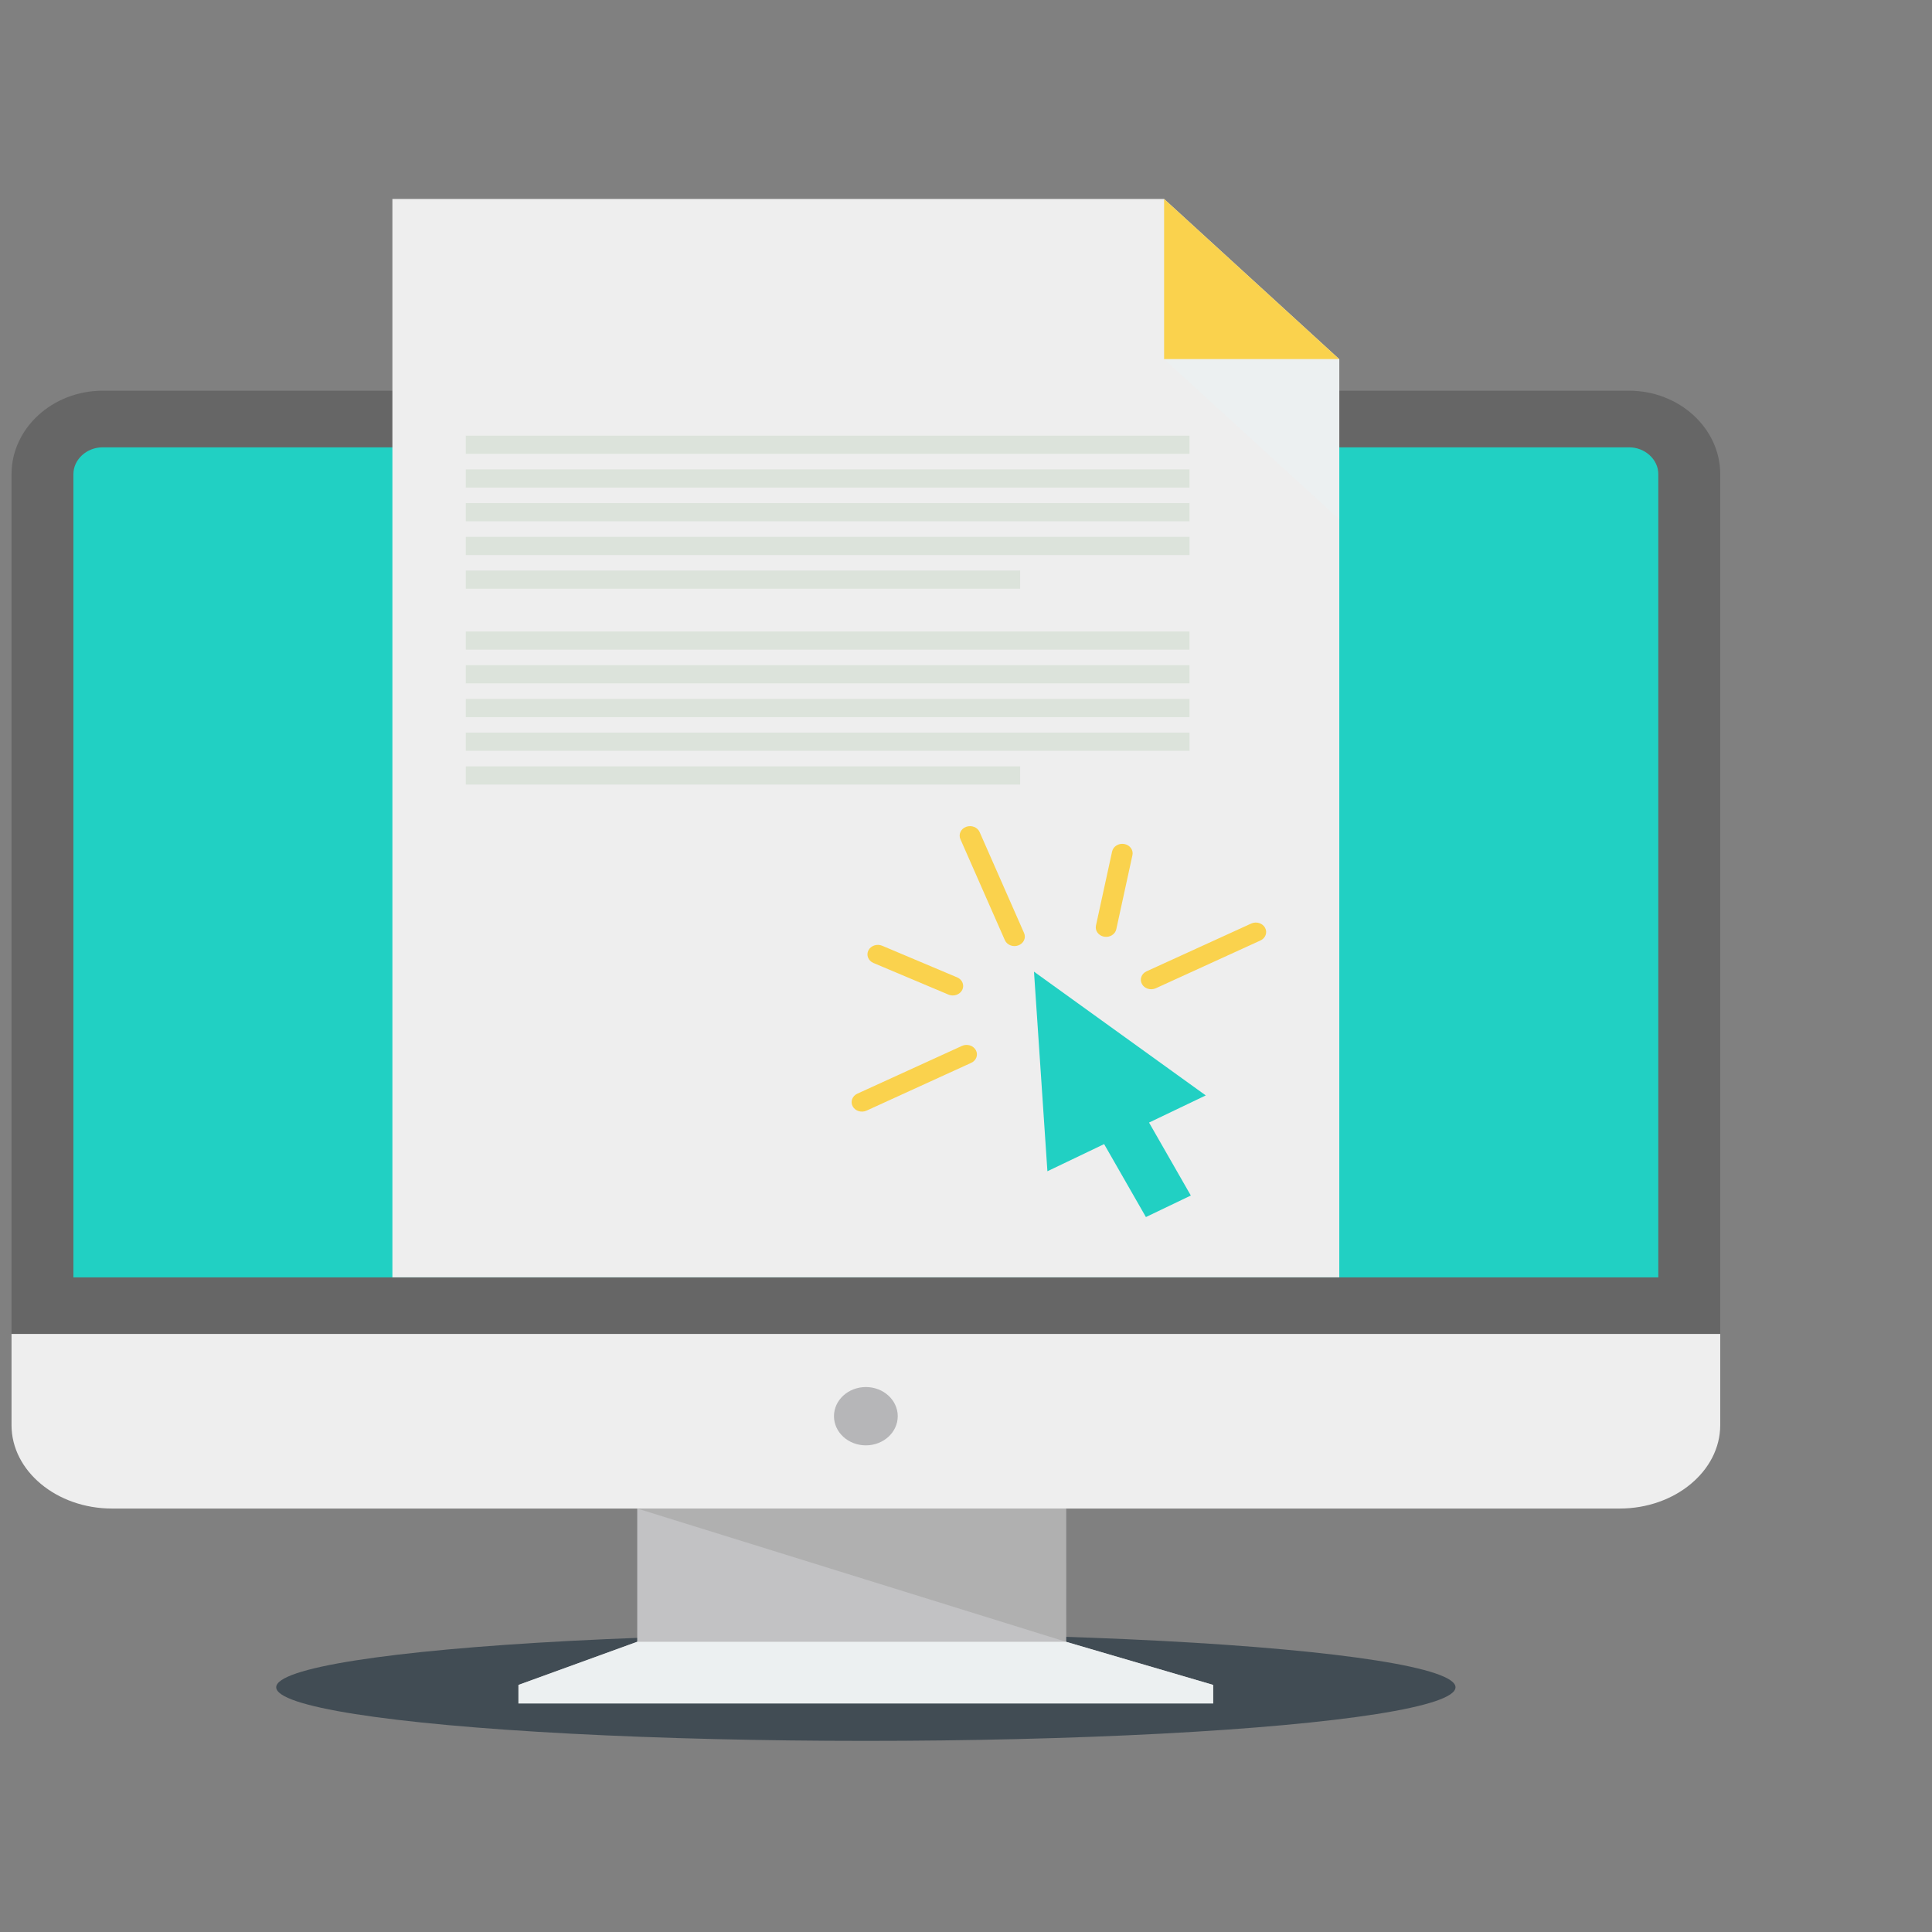 <?xml version="1.0" encoding="UTF-8" standalone="no"?>
<!-- Created with Inkscape (http://www.inkscape.org/) -->

<svg
   xmlns:dc="http://purl.org/dc/elements/1.1/"
   xmlns:cc="http://creativecommons.org/ns#"
   xmlns:rdf="http://www.w3.org/1999/02/22-rdf-syntax-ns#"
   xmlns:svg="http://www.w3.org/2000/svg"
   xmlns="http://www.w3.org/2000/svg"
   xmlns:sodipodi="http://sodipodi.sourceforge.net/DTD/sodipodi-0.dtd"
   xmlns:inkscape="http://www.inkscape.org/namespaces/inkscape"
   height="61"
   width="61"
   version="1.1"
   viewBox="0 0 16.14 16.14"
   id="svg40"
   sodipodi:docname="conversion.svg"
   inkscape:version="0.92.3 (unknown)">
  <rect x="0" y="0" width="16.14" height="16.14" fill="#808080" stroke="none"/>
  <defs
     id="defs44" />
  <sodipodi:namedview
     pagecolor="#ffffff"
     bordercolor="#666666"
     borderopacity="1"
     objecttolerance="10"
     gridtolerance="10"
     guidetolerance="10"
     inkscape:pageopacity="0"
     inkscape:pageshadow="2"
     inkscape:window-width="1366"
     inkscape:window-height="744"
     id="namedview42"
     showgrid="false"
     inkscape:zoom="3.8688525"
     inkscape:cx="30.5"
     inkscape:cy="30.5"
     inkscape:window-x="0"
     inkscape:window-y="24"
     inkscape:window-maximized="1"
     inkscape:current-layer="g38" />
  <g
     transform="translate(0 -280.86)"
     id="g38">
    <g
       transform="matrix(0.386,0,0,-0.353,-1577.376,1559.832)"
       id="g36">
      <g
         transform="matrix(0.545,0,0,0.545,-1.136,4.546)"
         id="g34">
        <g
           transform="matrix(0.162,0,0,-0.162,7493.1,6639.1)"
           id="g32">
          <ellipse
             rx="144.54"
             ry="14.369"
             cy="448.93"
             cx="256"
             id="ellipse2"
             style="fill:#414c54" />
          <path
             d="m 68.921,101.39 h 374.16 c 12.291,0 22.35,10.055 22.35,22.35 V 354.23 H 46.581 V 123.74 c 0,-12.291 10.059,-22.35 22.35,-22.35 h -0.005 z"
             id="path4"
             inkscape:connector-curvature="0"
             style="fill:#666666" />
          <path
             d="m 61.743,339.06 h 388.51 V 123.74 c 0,-3.916 -3.257,-7.173 -7.173,-7.173 H 68.92 c -3.916,0 -7.173,3.257 -7.173,7.173 v 215.31 z"
             id="path6"
             inkscape:connector-curvature="0"
             style="fill:#21d0c3" />
          <g
             id="g12"
             style="fill:#eeeeee">
            <path
               d="m 465.43,354.23 v 24.442 c 0,12.295 -11.085,22.35 -24.637,22.35 H 71.213 c -13.552,0 -24.637,-10.055 -24.637,-22.35 V 354.23 Z"
               id="path8"
               inkscape:connector-curvature="0" />
            <path
               d="m 139.95,49.998 h 189.16 l 42.941,42.941 v 246.11 H 139.941 V 49.999 Z"
               id="path10"
               inkscape:connector-curvature="0" />
          </g>
          <path
             d="m 329.11,49.998 42.941,42.941 h -42.94 z"
             id="path14"
             inkscape:connector-curvature="0"
             style="fill:#fad24d" />
          <path
             d="M 372.05,135.88 329.11,92.938 h 42.941 z"
             id="path16"
             inkscape:connector-curvature="0"
             style="fill:#ecf0f1" />
          <path
             d="m 335.66,317.12 -10.244,-19.556 13.903,-7.279 -42.105,-33.172 3.289,53.5 13.903,-7.279 10.244,19.556 z"
             id="path18"
             inkscape:connector-curvature="0"
             style="fill:#21d0c3" />
          <path
             d="m 257.87,254.79 c -1.275,-0.587 -1.833,-2.097 -1.247,-3.376 0.587,-1.275 2.097,-1.833 3.371,-1.248 l 18.383,8.475 c 1.275,0.587 1.833,2.097 1.248,3.371 -0.587,1.275 -2.097,1.833 -3.371,1.252 z m 21.685,22.225 c 1.257,-0.628 2.781,-0.116 3.404,1.136 0.628,1.252 0.12,2.781 -1.136,3.404 l -25.643,12.803 c -1.252,0.628 -2.781,0.12 -3.404,-1.136 -0.628,-1.252 -0.116,-2.781 1.136,-3.404 z m 70.899,-32.797 c 1.252,-0.628 2.781,-0.116 3.404,1.136 0.628,1.257 0.116,2.781 -1.136,3.404 l -25.644,12.803 c -1.252,0.628 -2.781,0.116 -3.404,-1.136 -0.628,-1.257 -0.116,-2.781 1.136,-3.404 z m -34.087,-19.325 c 0.272,-1.376 1.612,-2.268 2.984,-1.995 1.376,0.272 2.273,1.612 1.995,2.988 l -3.958,19.856 c -0.272,1.376 -1.612,2.268 -2.988,1.995 -1.376,-0.273 -2.268,-1.612 -1.995,-2.984 l 3.958,-19.856 z m -37.19,-3.294 c -0.527,-1.302 0.106,-2.786 1.404,-3.307 1.302,-0.527 2.786,0.102 3.308,1.404 l 10.896,27.07 c 0.527,1.297 -0.102,2.781 -1.404,3.307 -1.297,0.527 -2.781,-0.102 -3.307,-1.404 z"
             id="path20"
             inkscape:connector-curvature="0"
             style="fill:#fad24d" />
          <path
             d="m 157.93,113.44 h 177.4 v 4.872 h -177.4 z m 0,52.484 h 177.4 v 4.877 h -177.4 z m 0,9.038 h 177.4 v 4.872 h -177.4 z m 0,9.04 h 177.4 v 4.872 h -177.4 z m 0,9.039 h 177.41 v 4.872 H 157.93 Z m 0,-70.561 h 177.4 v 4.872 h -177.4 z m 0,9.038 h 177.4 v 4.872 h -177.4 z m 0,9.039 h 177.41 v 4.872 H 157.93 Z m 0,9.04 h 135.89 v 4.872 H 157.93 Z m 0,52.482 h 135.89 v 4.872 H 157.93 Z"
             id="path22"
             inkscape:connector-curvature="0"
             style="fill:#dce3db" />
          <circle
             cy="376.27"
             cx="256"
             r="7.815"
             id="circle24"
             style="fill:#b6b6b8" />
          <path
             d="m 305.06,436.74 36.096,11.565 h -170.32 l 29.121,-11.565 v -35.712 h 105.1 z"
             id="path26"
             inkscape:connector-curvature="0"
             style="fill:#c2c2c4" />
          <path
             d="m 305.06,436.74 -105.1,-35.72 h 105.1 z"
             id="path28"
             inkscape:connector-curvature="0"
             style="fill:#b0b0b0" />
          <path
             d="m 199.96,436.74 h 105.1 l 36.096,11.565 v 4.983 h -170.33 v -4.983 l 29.121,-11.565 z"
             id="path30"
             inkscape:connector-curvature="0"
             style="fill:#ecf0f1" />
        </g>
      </g>
    </g>
  </g>
</svg>
